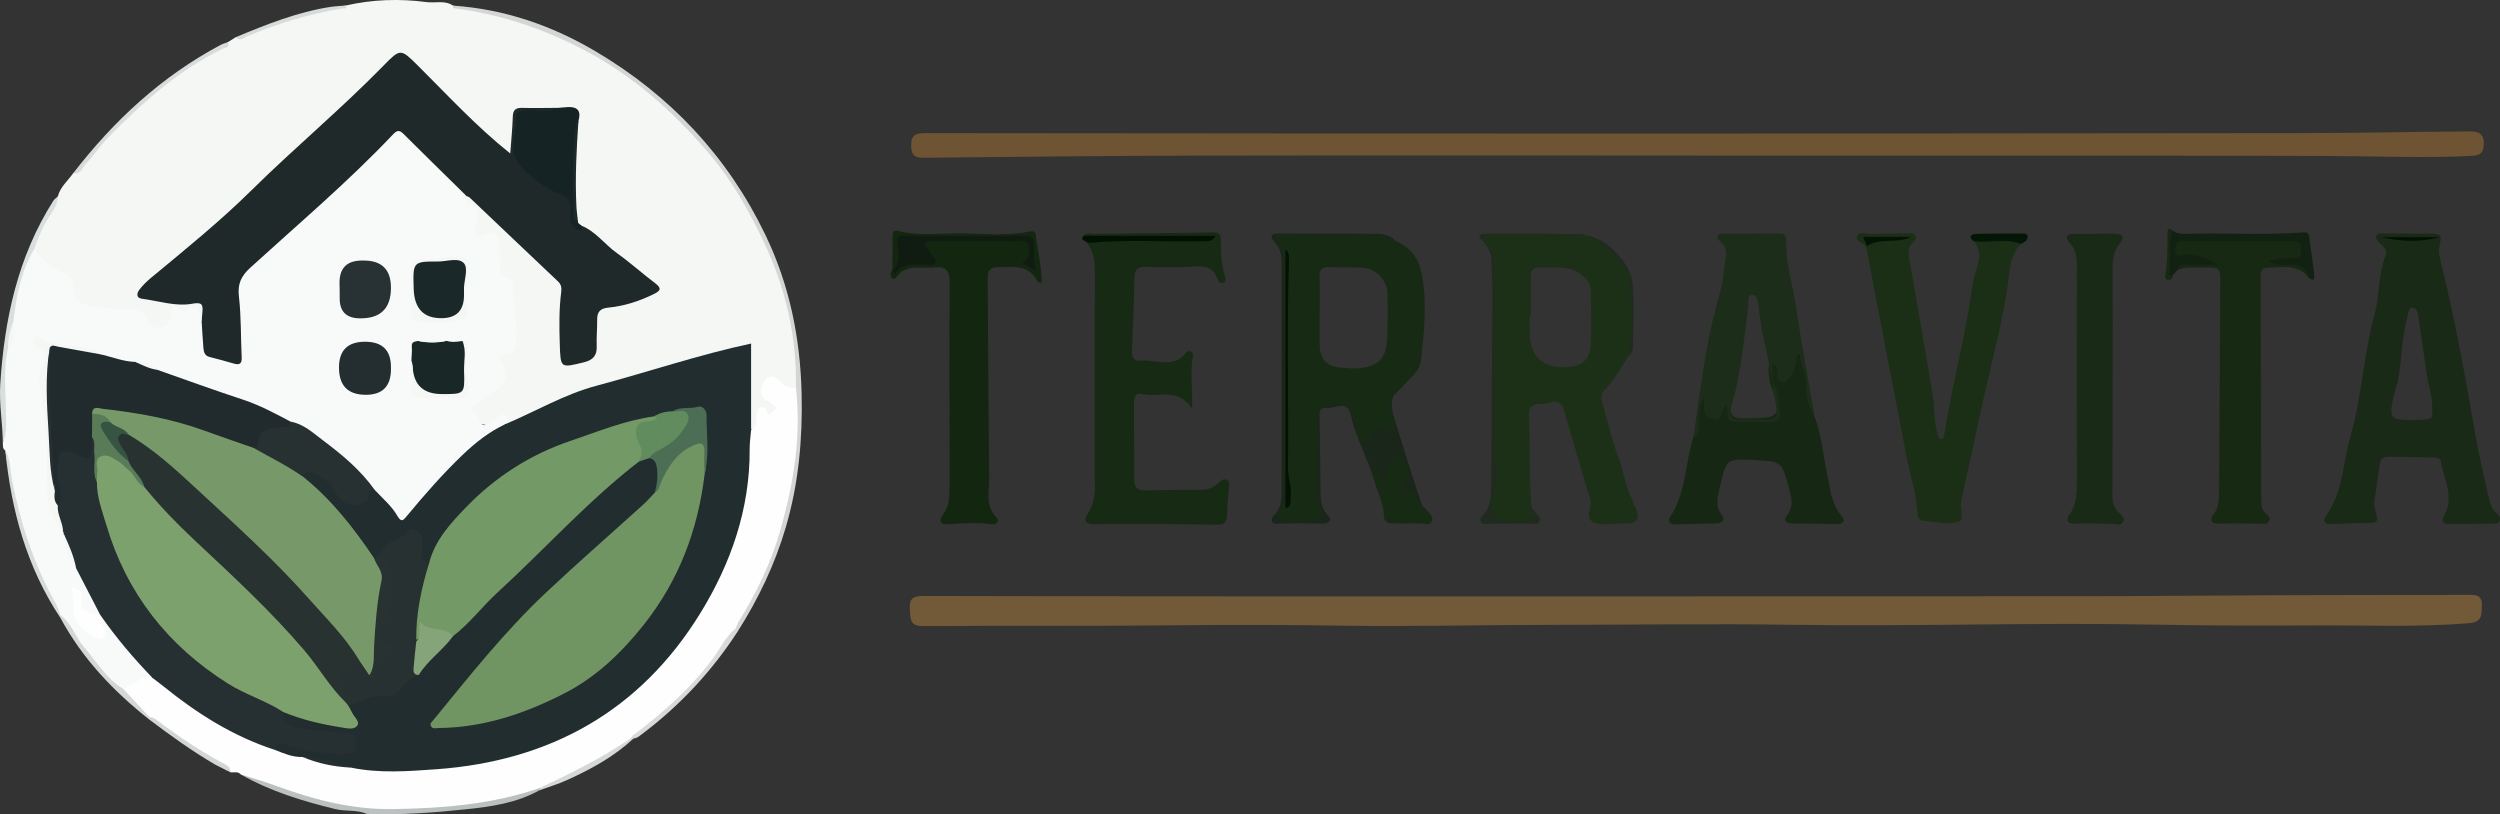 <?xml version="1.0" encoding="UTF-8"?>
<svg id="_圖層_1" data-name="圖層 1" xmlns="http://www.w3.org/2000/svg" version="1.1" viewBox="0 0 954.96 311.04">
  <rect x="0" y="0" width="954.96" height="311.04" fill="#333333" stroke="none"/>
  <defs>
    <style>
      .cls-1 {
        fill: #242d30;
      }

      .cls-1, .cls-2, .cls-3, .cls-4, .cls-5, .cls-6, .cls-7, .cls-8, .cls-9, .cls-10, .cls-11, .cls-12, .cls-13, .cls-14, .cls-15, .cls-16, .cls-17, .cls-18, .cls-19, .cls-20, .cls-21, .cls-22, .cls-23, .cls-24, .cls-25, .cls-26, .cls-27, .cls-28, .cls-29, .cls-30, .cls-31, .cls-32, .cls-33, .cls-34, .cls-35, .cls-36, .cls-37, .cls-38, .cls-39, .cls-40, .cls-41, .cls-42, .cls-43, .cls-44, .cls-45, .cls-46, .cls-47, .cls-48, .cls-49, .cls-50, .cls-51, .cls-52, .cls-53, .cls-54 {
        stroke-width: 0px;
      }

      .cls-2 {
        fill: #85a479;
      }

      .cls-3 {
        fill: #202929;
      }

      .cls-4 {
        fill: #162813;
      }

      .cls-5 {
        fill: #365442;
      }

      .cls-6 {
        fill: #d8dbdb;
      }

      .cls-7 {
        fill: #1c3018;
      }

      .cls-8 {
        fill: #f8fafa;
      }

      .cls-9 {
        fill: #132610;
      }

      .cls-10 {
        fill: #172b14;
      }

      .cls-11 {
        fill: #041707;
      }

      .cls-12 {
        fill: #4c6e55;
      }

      .cls-13 {
        fill: #d3d6d5;
      }

      .cls-14 {
        fill: #263032;
      }

      .cls-15 {
        fill: #192727;
      }

      .cls-16 {
        fill: #7da16d;
      }

      .cls-17 {
        fill: #725a38;
      }

      .cls-18 {
        fill: #051305;
      }

      .cls-19 {
        fill: #172913;
      }

      .cls-20 {
        fill: #273132;
      }

      .cls-21 {
        fill: #031202;
      }

      .cls-22 {
        fill: #608c5e;
      }

      .cls-23 {
        fill: #779969;
      }

      .cls-24 {
        fill: #1c2e19;
      }

      .cls-25 {
        fill: #d7dbdc;
      }

      .cls-26 {
        fill: #1b2f17;
      }

      .cls-27 {
        fill: #d5d8d8;
      }

      .cls-28 {
        fill: #d2d7d6;
      }

      .cls-29 {
        fill: #6e5433;
      }

      .cls-30 {
        fill: #d9dfdf;
      }

      .cls-31 {
        fill: #1a261a;
      }

      .cls-32 {
        fill: #1a2829;
      }

      .cls-33 {
        fill: #192b17;
      }

      .cls-34 {
        fill: #222d2f;
      }

      .cls-35 {
        fill: #021101;
      }

      .cls-36 {
        fill: #bbc0c0;
      }

      .cls-37 {
        fill: #d8d9d9;
      }

      .cls-38 {
        fill: #283231;
      }

      .cls-39 {
        fill: #1f2b1e;
      }

      .cls-40 {
        fill: #d7dbda;
      }

      .cls-41 {
        fill: #283134;
      }

      .cls-42 {
        fill: #d3d7d7;
      }

      .cls-43 {
        fill: #212a2c;
      }

      .cls-44 {
        fill: #122111;
      }

      .cls-45 {
        fill: #f5f7f4;
      }

      .cls-46 {
        fill: #729966;
      }

      .cls-47 {
        fill: #5a7b57;
      }

      .cls-48 {
        fill: #192a16;
      }

      .cls-49 {
        fill: #031102;
      }

      .cls-50 {
        fill: #709563;
      }

      .cls-51 {
        fill: #101c11;
      }

      .cls-52 {
        fill: #fefefe;
      }

      .cls-53 {
        fill: #172a14;
      }

      .cls-54 {
        fill: #152325;
      }
    </style>
  </defs>
  <path class="cls-45" d="M22.09,75c.95-3.64,3.85-5.97,5.9-8.87,3.42-1.74,5.06-5.21,7.39-7.92,14.32-16.62,30.66-30.68,50.22-40.81.6-.31,1.12-.7,1.45-1.31l3.04-1.9c3.95,0,7.17-2.22,10.64-3.58,10.14-3.98,20.68-6.39,31.32-8.5,10.22-2.34,20.58-2.67,30.89-1.31,3.36.44,7-.79,10.12,1.34,8.33,2.03,16.91,2.85,25.13,5.54,19.03,6.22,36.18,15.62,51.52,28.57,15.68,13.24,28.59,28.67,38.36,46.67,10.2,18.8,16.19,38.85,16.94,60.33.06,1.63.34,3.34-.57,4.88-2.34,1.81-4.32.6-6.33-.73-1.62-1.07-3.48-2.82-5.08-.31-1.23,1.94-.48,3.9,1.51,5.12,1.9,1.16,3.94,2.1,2.42,4.96-1.57,2.97-3.7,2.57-5.76.92-1.95,1.92.3,6.68-4.65,5.7-1.87-7.04-.64-14.22-.81-21.32-.23-9.36-.19-9.85-9.02-7.28-21.39,6.21-43.3,10.69-63.96,19.31-4.61,1.93-8.97,4.38-13.49,6.49-1.79.83-3.48,2.04-5.63,1.62-1.27-2.18-2.73-1.93-4.78-.82-3.73,2.02-9.81-1.45-10.11-5.53-.1-1.39.92-2.08,1.86-2.74,2.45-1.72,4.72-3.66,7.32-5.19,3.28-1.92,4.77-4.83,2.96-8.43-1.63-3.23-.68-4.94,2.48-6.04,1.59-.55,2.22-1.87,2.36-3.5.6-7.01-.58-13.9-1.25-20.83-.05-.49-.22-1.1-.6-1.34-4.95-3.14-4.05-8.35-4.52-12.99-.31-3.05-.58-5.15-4.72-4.13-3.34.82-5.52-2.38-4.18-6.29.86-2.5.83-3.82-1.71-5.07-1.94-.96-2.02-2.87-.86-4.72,2.37-1.15,3.85.51,5.16,1.9,9.27,9.78,19.6,18.45,29.12,27.97,2.4,2.4,3.52,4.9,3.31,8.4-.38,6.3-.22,12.63-.06,18.94.05,2.18-1.26,5.42,2.66,5.85,4.05.44,8.25-2.43,8.6-5.81.29-2.81.2-5.65.08-8.47-.19-4.45,1.95-6.76,6.17-7.63,4.55-.94,9.15-1.76,13.46-3.63,2.76-1.2,3.91-2.73.88-4.9-9.06-6.49-16.67-14.77-26.03-20.89-.67-.55-1.14-1.24-1.47-2.04-1.15-2.33-1.09-4.84-1.09-7.33.02-9.96-.33-19.93,1.03-29.83q.64-5.18-6.52-5.05c-3.66-.07-7.34.19-10.98-.11-3.67-.3-5.04,1.11-5.23,4.7-.12,2.29-.64,4.59-.69,6.92-.03,1.79.43,4.11-1.41,4.99-1.96.94-3.22-1.15-4.55-2.31-10.65-9.31-20.48-19.47-30.49-29.44-1.18-1.17-2.4-2.31-3.53-3.52-2.24-2.41-4.13-2.59-6.61.01-19.26,20.22-40.94,37.9-60.69,57.63-8.93,8.93-19.28,16.31-28.85,24.55-.63.54-1.37.96-1.94,1.57-1.32,1.41-3.97,2.53-3.26,4.56.67,1.92,3.44,1.56,5.37,1.8,3.95.49,7.86,1.36,11.9,1.02,1.86-.15,4.31-1.31,5.37,1.11,1.06,2.42,1.44,5.14-.77,7.39-2.12-1.23-2.51-4.77-6.51-3.72-2.26.59-3.59.77-4.68,3.11-2.01,4.32-6.76,4.9-9.62,1-2.66-3.62-5.95-4.37-9.96-4.3-3.15.06-6.28.04-9.42-.66-5.47-1.21-10.25-2.67-10.39-9.73-.05-2.42-2.47-3.91-4.7-4.76-4.33-1.65-7.17-4.68-8.96-8.84.27-5.36,3.66-9.41,5.94-13.92,1.11-2.2,2.46-4.3,3.55-6.52Z"/>
  <path class="cls-8" d="M13.07,95.13c2.95,3.96,6.22,7.28,11.19,9,2.49.87,4.2,3.53,3.89,6.87-.3,3.28,1.35,4.38,4.76,5.41,5.57,1.68,11.05,1.44,16.62,1.79,2.88.18,5.91.52,6.95,4.32.58,2.11,2.64,2.9,4.85,2.54,2.48-.41,3.72-2,3.73-4.49.01-2.76.6-4.47,3.7-2.33.52.36,1.49.88,1.76.68,6.2-4.77,5,1.85,6.54,4.21,1.67,1.59,1.14,3.71,1.33,5.64.53,5.39,4.98,9.05,10.18,8.46,2.15-.24,2.22-1.75,2.19-3.24-.14-6.3.73-12.66-.56-18.9-1.29-6.23.72-10.63,5.61-14.77,9.63-8.14,18.74-16.9,28.09-25.37,8.12-7.36,16.16-14.81,23.83-22.66,3.85-3.94,5.33-3.85,8.95.18,5.57,6.2,12.43,11.03,18.08,17.13,1.43,1.54,3.44,2.75,3.4,5.26.09,1.14-.04,3.21.3,3.29,5.8,1.32,4.25,4.43,2.81,8.39-.75,2.06.23,5.34,4.14,2.84,2.15-1.37,5.81.67,5.35,3.26-.49,2.75.65,5.22.31,7.84-.32,2.46,0,4.65,2.82,5.63,1.37.48,2.13,1.56,2.13,3.07,0,7.24,1.65,14.39,1.09,21.68-.19,2.49-.71,4.11-3.57,4.36-2.71.24-3.05,1.33-1.62,3.9,2.45,4.4,1.21,8.12-3.21,10.48-1.77.94-3.45,1.82-4.94,3.2-1.29,1.2-2.9,2.04-4.62,3.22,1.31.89,3.07,1.44,3.26,2.33,1.66,7.68,5.06,2.31,7.77,1.07,1.02-.47,1.89-1.74,3.06-.91,1.57,1.11.22,2.36-.19,3.53-4.9,4.66-10.88,7.97-15.65,12.84-6.95,7.1-13.69,14.37-19.99,22.05-3.23,3.94-4.72,4.01-7.57-.1-2.28-3.3-5.57-5.68-7.71-9.06-4.61-6.75-11.08-11.65-17.21-16.79-4.36-3.65-8.9-7.41-14.65-9-14.38-7.65-30.11-11.78-45.28-17.35-1.86-.68-3.8-1.17-5.42-2.38-2.32-1.98-4.96-3.07-8.07-2.83-4.44-.59-8.83-1.42-13.02-3.08-7.06-3.21-14.8-3.15-22.55-4.75,2.06,3.23,2.67,6.17,1.15,9.79-1.88,4.46.3,9.13.57,13.71.62,10.55,2.45,21.05,1.42,31.68-.58,5.99,2.69,10.72,5.52,15.55.23.45.39.93.53,1.42.91,4.6,2.52,8.95,4.76,13.08,1.45,3.95,4.38,7.06,6.23,10.77,1.14,2.28,3.28,4.35,2.2,7.33-6.45,1-7.32.28-8.96-7.51-.6,5.42.02,10.26,5.02,13.48.97.62,1.97,1.7,3.11,1.16,1.73-.82.51-2.3.32-3.48-.19-1.14-.65-2.25.04-3.36,1.67-.94,2.52.36,3.24,1.37,4.92,6.94,10.32,13.46,16.17,19.62.78.83,1.51,1.84.81,3.13-3.79,1.02-6.83,3.81-10.74,4.57-6.58-2.35-9.31-8.69-13.61-13.36-4.37-4.74-7.12-10.74-11.09-15.83-11.53-19.33-17.28-40.56-20.59-62.59-1.11-.74-.91-1.9-.94-2.98,1.1-3.92.2-7.83.08-11.76-.25-8.09-.2-16.2.76-24.26,2.61-2.92,1.6-6.64,2.17-10.01,1.04-8.93,3.43-17.52,6.72-25.87.4-1.01.61-2.36,2.25-2.09Z"/>
  <path class="cls-17" d="M647.59,227.78c48.65,0,97.3.04,145.95-.02,24.81-.03,49.62-.29,74.43-.38,24.81-.09,49.61-.09,74.42-.15,2.94,0,5.83-.28,5.64,4.16-.14,3.48.18,6.25-4.93,6.66-19.64,1.61-39.29.74-58.93.85-20.15.12-40.3.1-60.45-.29-46.31-.91-92.6.74-138.92.05-30.79-.46-61.62,0-92.44.02-26.64.03-53.29.7-79.92.31-19.66-.29-39.29-.39-58.95-.17-33.63.38-67.26.1-100.89.33-5.25.04-4.76-2.93-5.05-6.42-.34-4.14,1.35-5.09,5.15-5.08,41.65.13,83.31.14,124.96.16,56.64.02,113.27,0,169.91,0v-.04Z"/>
  <path class="cls-29" d="M648.31,59.41c-64.31,0-128.63-.09-192.94.04-33.82.06-67.63.48-101.45.8-3.28.03-5.76.17-5.87-4.44-.12-4.74,2.24-4.96,5.86-4.96,89.15.1,178.29.17,267.44.16,86.48,0,172.96-.05,259.44-.17,20.45-.03,40.91-.49,61.36-.64,3.28-.02,6.88-.23,6.61,5.07-.19,3.73-2.01,4.17-5.12,4.31-17.99.84-35.97.07-53.95,0-52.64-.18-105.28-.1-157.91-.11-27.82,0-55.64,0-83.46,0,0-.02,0-.04,0-.07Z"/>
  <path class="cls-53" d="M413.95,90.1c1.15-1.5,2.77-.76,4.16-.78,15.14-.21,30.29-.27,45.43-.55,2.09-.04,2.77.74,2.78,2.47.03,4.83.08,9.64,1.57,14.32.26.82.62,2.14-.75,2.48-1.19.3-1.86-.76-2.16-1.65-1.49-4.33-4.62-4.84-8.72-4.58-6.14.4-12.32.32-18.47.14-3.23-.09-4.43.98-4.48,4.25-.15,9.31-.51,18.62-.94,27.93-.12,2.7,1.17,3.84,3.5,3.63,5.79-.52,12.32,3.26,17.22-3.04.95-1.22,2.91-.45,2.58,1.35-1.13,6.19-.04,12.42-.33,20-5.42-8.18-12.95-4.14-19.24-5.59-2.08-.48-2.94.96-2.93,2.99.04,9.98.05,19.96.06,29.94,0,3,1.55,3.99,4.45,3.91,6.99-.2,13.98-.24,20.98-.22,2.85,0,5.17-.93,7.15-2.94.69-.7,1.63-1.37,2.67-.91,1.34.6,1.06,1.87.96,3.04-.3,3.48-.76,6.96-.77,10.44,0,3.16-1.27,3.75-4.27,3.7-15.47-.24-30.95-.34-46.43-.18-3.63.04-4.03-1.78-2.61-3.8,3.61-5.13,2.8-10.79,2.8-16.38.04-25.3-.07-50.6.08-75.9.03-4.47-.42-8.52-3.52-11.94,2.47-1.24,5.14-1.09,7.78-1.1,11.48-.01,22.96,0,31.34,0-9.84.09-22.78-.17-35.72.12-1.55.03-2.98-.05-4.18-1.16Z"/>
  <path class="cls-26" d="M772.01,93.17c-4.5,4.52-4.36,10.66-5.14,16.25-1.12,7.92-2.81,15.64-4.69,23.41-4.59,19.03-8.54,38.21-12.75,57.33-.04.16-.03.34-.09.49-1.18,2.92,1.55,7.82-1.32,8.7-4.01,1.22-8.8-.02-13.24-.39-2.15-.18-2.3-1.92-2.42-3.71-.52-7.48-2.94-14.6-4.32-21.92-2.25-11.9-4.6-23.78-6.89-35.68-2.79-14.47-5.55-28.94-8.33-43.41,3.23-5.11,8.39-2.26,11.91-3.1-2.2-.02-5.17.24-8.08-.07-2.69-.29-3.43,1.11-3.81,3.23-1.04-1.55-4.29-2.08-3.38-4.2.85-2,3.61-.67,5.51-.75,4.49-.19,8.98-.16,13.47-.22,1.13-.01,2.43-.38,3.17.83.84,1.38-.34,2.17-1.15,2.9-2.13,1.92-1.42,4.24-1.03,6.51,2.95,17.14,6.01,34.27,8.83,51.44.93,5.64.21,11.55,2.62,16.82,1.17.38,1.57-.33,1.65-.88,2.92-19.16,8.27-37.87,10.78-57.11.36-2.77,1.23-5.5,2.05-8.19,1.03-3.37,1.09-6.51-1.44-9.28,6.15-1.72,12.29-3.21,18.11,1.02Z"/>
  <path class="cls-9" d="M340.89,103.04c.02-4.15.04-8.3.08-12.45.02-1.36.01-2.91,2.1-2.37,7.87,2.02,15.88.84,23.81.91,8.94.08,17.94,1.14,26.82-.78.99-.21,1.77.21,1.87,1.11.74,6.12,2.29,12.16,2.33,18.48-.91-.11-1.43-.05-1.51-.2-3.3-6.98-9.55-5.75-15.45-5.66-2.85.04-3.69,1.44-3.67,4.08.22,25.45.29,50.9.6,76.35.06,5.12-1.67,10.62,2.78,15.17,1.32,1.36-.03,2.83-2.04,2.55-5.48-.78-10.96-.31-16.43,0-3.45.19-3.44-1.7-1.99-3.62,2.42-3.19,2.53-6.76,2.53-10.42,0-26.12-.11-52.24,0-78.35.02-4.27-1.25-6.24-5.73-5.7-5.07.61-10.84-1.64-14.64,3.85-.41.6-1.16.82-1.68.14-.83-1.08-.46-2.17.22-3.2,3.75-2.23,7.69-3.5,12.17-3.48,2.27.01.97-1.83.55-2.98-1.68-4.6-1.3-5.27,3.51-5.31,9.66-.08,19.32-.03,28.97-.02,8.25,0,8.73.57,7.4,8.8.76-1.08.36-2.28.51-3.39.54-3.93-.72-5.66-5.11-5.51-13.14.46-26.29-.22-39.44.41-3.77.18-5.48,1.01-5.19,5.11.18,2.54.52,5.79-3.4,6.47Z"/>
  <path class="cls-19" d="M881.91,106.13c-4.31-5.66-10.46-3.87-16.09-3.84-2.17.01-2.3,2.02-2.3,3.76.08,28.28.15,56.55.23,84.83,0,2.01.14,4.01,1.96,5.4,1.01.77,1.63,1.76.86,3-.76,1.24-2,.78-3.14.76-5.15-.06-10.31-.2-15.46-.01-3.36.12-4.17-1.27-2.33-3.72,1.76-2.35,1.97-4.8,1.99-7.5.14-26.76.32-53.52.49-80.27.04-6.39.04-6.43-6.34-6.33-3.3.05-6.65-.4-9.86.76-.8-2.93,1.57-2.86,3.18-3.08,3.13-.41,6.3-.44,8.66.26-2.92-.6-6.54-1.47-10.32-1.3-2.22.1-3.44-1.03-3.6-3.22-.17-2.22.56-3.92,2.93-4.55,1.14-.3,2.3-.37,3.46-.38,12.47-.03,24.93-.04,37.4,0,3.35.01,6.53.39,6.52,4.9-.01,5.31-3.85,4.33-7.2,4.15,7.08.22,8.92,1.51,8.96,6.37Z"/>
  <path class="cls-4" d="M693.13,159.04c2.57,6.84,3.2,14.13,4.66,21.2,1.21,5.86,1.57,11.78,5.57,16.71,1.64,2.02.89,3.28-1.88,3.22-5.48-.13-10.96-.15-16.44-.17-2.23,0-4.22-.88-2.49-3.1,2.87-3.67,1.74-7.07.69-10.81-2.74-9.79-2.68-9.81-12.89-10.34-10.98-.57-10.87-.54-13.34,10.1-.88,3.8-1.94,7.31.68,10.92,1.39,1.91.2,3.12-1.98,3.18-5.31.15-10.63.25-15.94.34-2.26.04-2.73-1.49-1.76-2.93,6.17-9.19,5.56-20.3,8.83-30.29,1.94-2.21,1.63-4.91,1.63-7.53,0-2.91-.07-5.84,1.52-8.34,1.4.12,1.61.97,1.91,1.71.65,1.63.06,3.98,2.06,4.79,2.53,1.03,2.62-1.88,3.9-2.9,1.84-1.47,2.97-.46,3.09,1.25.27,3.91,2.83,3.86,5.61,3.73.33-.02.66,0,.99,0,12.44.05,13.14-.96,8.83-12.82-.21-.48-.36-.97-.47-1.48-.1-2.55-1.43-6.16,1.54-7.05,2.84-.85,2.01,3.58,3.99,5.12,2.5-1.34,2.65-3.94,3.36-6.23.34-1.1.64-2.42,2.11-2.42,1.75,0,1.2,1.56,1.57,2.57,2.57,6.98,1.78,14.68,4.65,21.58Z"/>
  <path class="cls-33" d="M806.97,144.65c0,14.98.04,29.96-.04,44.94-.01,2.52.83,4.52,2.5,6.28.9.94,2.3,1.78,1.61,3.31-.83,1.86-2.54.96-3.96.94-4.66-.06-9.33-.28-13.98-.06-3.31.16-4.27-1.15-2.52-3.67,2.8-4.01,2.77-8.37,2.76-12.9-.06-27.14-.07-54.28-.01-81.43,0-3.42-.28-6.56-2.72-9.28-2.2-2.44-1-3.46,1.85-3.46,5.16,0,10.33-.02,15.49-.04,2.97,0,3.75,1.18,1.81,3.57-2.49,3.06-2.79,6.59-2.77,10.34.08,13.81.03,27.63.03,41.45-.02,0-.03,0-.05,0Z"/>
  <path class="cls-31" d="M533.15,92.08c-14.94-3.81-30.12-1.02-45.33-2.09.14,2.71,2.68,3.32,3.2,5.22,1.01,2.24.44,4.59.44,6.88.03,25.76.05,51.52,0,77.28-.01,4.9,1.82,9.87-.45,14.7-1.08.57-2.05,1.29-1.77,2.67.32,1.59,1.72,1.29,2.83,1.31,1.99.05,3.99.14,5.97-.02,4.56-.36,6.08-2.63,5.11-7.07-2.36-10.83-.65-21.81-1.11-32.71-.03-.63.16-1.36.49-1.89,2.42-3.84,6.7-1.96,10.04-2.92,2.1-.6,3.47,1.71,4.71,4.04,1.86,3.48.53,8.11,4.26,10.79.84-3.87,3.23-6.62,6.88-7.66,2.61-.74.57,3.43,3.09,3.61,1.14-2.44.11-4.6-.82-6.87-.96-2.35-1.76-4.88,1.63-6.17-1.7,4.51.39,8.64,1.58,12.71,2.87,9.77,6.16,19.42,9.27,29.12-1.53.67-2.03-.6-2.67-1.48-1.06-1.44-.74-4.35-4.15-3.15-1.02.36-2.03-1.44-1.78-2.97.16-1,.8-1.8,1.18-2.71.85-2.07.57-4.59-1.24-5.24-2.34-.85-3.21,1.63-3.53,3.59-.63,3.82-1.81,5.07-4.78,1.5-.98-1.18-.57,1.03-1.33.78-2.51-8.39-7-16.05-8.86-24.68-1.36-6.32-6.3-2.27-9.52-2.77-2.93-.46-2.45,2.32-2.42,4.31.13,8.32.19,16.64.34,24.96.07,4.1-.46,8.25,2.86,11.74,1.76,1.85.03,3.16-1.91,3.12-5.82-.13-11.63-.19-17.46.07-2.72.12-2.44-2.04-1.15-3.37,3.04-3.13,2.78-6.91,2.78-10.75-.01-27.96-.02-55.93.05-83.89,0-3.57-.07-6.91-2.79-9.73-2.04-2.12-1.06-3.17,1.63-3.16,12.49.04,24.98.03,37.46.13,2.69.02,5.32.57,7.25,2.76Z"/>
  <path class="cls-13" d="M304.03,148.11c.37-19.76-4-38.4-12.53-56.24-5.6-11.71-11.92-22.94-20.3-32.82-13.81-16.29-29.49-30.33-48.72-40.28-15.51-8.03-31.69-13.4-48.96-15.61-.15-.02-.4-.08-.42-.16-.06-.27-.03-.56-.04-.85,19.58,1.32,37.72,7.57,54.43,17.45,28.54,16.87,50.43,40.09,64.9,70.16,9.23,19.18,13.3,39.36,13.81,60.51.42,17.36-1.12,34.39-6.03,51.11-4.14,14.13-10.4,27.23-18.25,39.62-1.07.07-1.39-.64-1.59-1.5-.06-2.14,1.21-3.76,2.22-5.44,12.29-20.25,18.93-42.19,20.25-65.85.32-5.79,1.23-11.53.4-17.34-.15-1.02.12-1.97.82-2.77Z"/>
  <path class="cls-44" d="M881.91,106.13c-.84-3.65-3.2-5.08-6.85-5.06-2.83,0-5.77.53-8.54-1.49,2.96-.38,5.96-1.23,8.87-.98,2.25.19,3.52.47,3.55-2.28.02-2.34,0-4.31-3.27-4.21-4.82.16-9.64.03-14.46.03-8.65,0-17.29,0-25.94,0-2.2,0-4.39-.3-4.36,3.11.03,3.89,2.46,1.85,4.1,1.92,4.25.16,8.22,1.39,12.04,3.94-3.71,0-7.41-.05-11.12.02-1.54.03-3.51-.62-3.99,1.82-.66.73-1.32,1.45-1.97,2.18-.79.89-2.6,1.75-2.2.07,1.34-5.53.03-11.1.96-16.57.11-.65.74-.46,1.2-.49,1.42.95,2.97,1.23,4.69,1.18,15.04-.43,30.11.58,45.14-.54,1.51-.11,2.13.22,2.32,1.67.62,4.75,1.35,9.48,1.9,14.23.16,1.33.19,3.19-2.05,1.43Z"/>
  <path class="cls-10" d="M524.88,183.34c.09-1.14.19-2.29.28-3.41,1.62-.04,1.62,1.11,1.93,2.01.34.99.88,2.01,2.07,1.63.94-.3.71-1.29.49-2.13-.97-3.7,2.63-4.51,4.25-6.56.6-.76,1.77-.57,1.88.46.35,3.09,4.44,6.11.2,9.36-1.14.87-.64,3,.24,2.74,5.25-1.51,4.16,4.4,6.96,5.58.7.69,1.52,1.3,2.06,2.1.8,1.18,2.41,2.26,1.73,3.86-.87,2.05-2.87.93-4.39.97-3.46.08-6.93-.02-10.39.01-2.09.02-3.57-.57-3.58-3-.04-4.87-2.57-9.06-3.73-13.63Z"/>
  <path class="cls-39" d="M567.44,93.3c4.73,2.04,4.43,6.49,4.46,10.35.16,22.32.03,44.64.13,66.96.02,3.55-1.65,7.85,3.3,9.93.81.34.71,2.06.19,2.14-5.77.92-2.03,6.83-5.14,9.57-2.12,1.86,2.24,2.9,3.27,4.64,1.64,2.76,5.76,1.06,8.8,1.03,2.44-.03,2.51-2.23,2.62-4.1.58.8,1.11,1.64,1.75,2.38.75.87,1.87,1.59,1.23,2.96-.66,1.4-1.96.86-3.08.86-5.49,0-10.99.03-16.48.05-.95,0-2.09.54-2.72-.54-.57-.98-.08-1.98.64-2.72,3.09-3.17,3.17-7.16,3.2-11.19.16-24.64.35-49.28.47-73.91.02-4.16-.33-8.31-.36-12.47-.01-2.33-1.1-4.13-2.29-5.95Z"/>
  <path class="cls-36" d="M140.18,310.91c-3.85-1.72-8.09-.87-12.09-1.85-12.54-3.07-24.82-6.78-36.11-13.24,2.13-1.46,4.2-.4,6.2.26,6.63,2.18,13.27,4.39,19.84,6.73,15.31,5.44,30.99,4.98,46.83,4.35,12.91-.51,25.4-2.9,37.71-6.56.96-.29,1.96-.37,2.95-.05.65.29.8.74.47,1.36-8.74,4.88-18.31,6.21-28.11,7.24-12.55,1.32-25.07,2.23-37.68,1.76Z"/>
  <path class="cls-30" d="M13.07,95.13c-5.1,8.63-6.87,18.21-7.99,27.97-1.17,3.23-.05,6.93-2.02,10-1.99,8.3-.77,16.71-.78,25.07,0,3.71.47,7.43-1.19,10.94-.08-7.43-1.46-14.8-.99-22.27,1.57-24.87,6.67-48.72,20.25-70.11.43-.67,1.15-1.15,1.74-1.72.01,3.93-2.79,6.64-4.51,9.73-1.86,3.35-3.28,6.81-4.51,10.39Z"/>
  <path class="cls-6" d="M87.05,16.09c1.01,2.08-1.03,2.06-1.93,2.5-16.97,8.28-30.76,20.64-43.8,33.95-3.12,3.18-5.64,6.93-8.66,10.22-1.27,1.38-1.84,4.05-4.67,3.38,15.5-20.07,33.75-37,56.3-48.99.86-.46,1.84-.7,2.77-1.05Z"/>
  <path class="cls-35" d="M413.95,90.1h50.35c-1.4,2.51-3.24,1.98-4.91,2.02-14.25.39-28.52-.74-42.75.62-.62.06-1.27-.32-1.91-.5-.86-.49-2.13-.84-.79-2.14Z"/>
  <path class="cls-39" d="M621.97,136.12c0-8.43.06-16.85-.03-25.28-.05-4.76-.52-9.39-6.31-10.93-.58-.16-1.46-.76-1.48-1.21-.31-5.18-5.43-5.82-8.11-8.74,7.76,1.01,17.08,10.77,17.62,18.54.55,7.88.19,15.83.1,23.75-.01,1.42-.3,2.99-1.78,3.86Z"/>
  <path class="cls-25" d="M2.03,172.1c2.08,3.29,1.76,7.15,2.46,10.75,3.21,16.71,8.42,32.69,16.76,47.59.8,1.42,1.25,3.04,1.86,4.57.29.24.39.47.29.7-.1.23-.2.34-.3.34-12.9-19.38-18.8-41.07-21.06-63.95Z"/>
  <path class="cls-37" d="M281.03,240.05c.3.32.6.64.9.96-9.96,15.34-22.2,28.53-36.84,39.51-.93.7-1.75,1.51-3.01,1.52-.4.4-.79.4-1.2,0-.22-2.29,1.69-3.09,3.07-4.15,12.89-9.85,24.1-21.28,33.05-34.87.92-1.4,1.6-3.47,4.03-2.99Z"/>
  <path class="cls-42" d="M23.09,236.05c0-.35,0-.69.01-1.04,4.33,3.12,5.69,8.43,9.07,12.27,4.78,5.42,8.36,11.95,14.83,15.79,4.41,2.65,8.1,6.02,10.6,10.59,0,.49-.17.91-.51,1.25-13.75-10.84-25.61-23.33-34-38.85Z"/>
  <path class="cls-27" d="M241.01,282.02c.35,0,.71.01,1.06.02-7.45,6.94-16.25,11.75-25.43,15.92-3.44,1.57-7.11,2.65-10.67,3.95.03-.28.05-.56.07-.85-.23-2.51,1.93-2.91,3.45-3.48,9.46-3.59,18.33-8.23,26.51-14.21,1.42-1.04,3.02-2.12,5.02-1.35Z"/>
  <path class="cls-11" d="M772.01,93.17c-5.93-2.19-12.09-.29-18.11-1.02-1.93-1.46-1.38-2.69.68-2.77,6.06-.23,12.14-.15,18.21-.18.88,0,1.78.29,1.73,1.28-.07,1.49-1.32,2.12-2.52,2.69Z"/>
  <path class="cls-40" d="M132.05,2.11c.53,1.57-.8,1.03-1.38,1.13-12.46,2.08-24.46,5.66-36.11,10.57-1.24.52-2.85,2.19-4.47.38,11.7-4.87,23.45-9.58,36.07-11.54,1.94-.3,3.92-.36,5.88-.54Z"/>
  <path class="cls-28" d="M57.08,274.91c0-.33.01-.65.03-.98,2.27-1.24,3.81.48,5.31,1.55,7.39,5.28,14.93,10.31,22.84,14.79,1.69.96,4.22,1.79,2.76,4.75-1.98-1-3.96-2.01-5.93-3.01-8.73-5.12-16.94-11.02-25-17.11Z"/>
  <path class="cls-39" d="M606.13,90.02c-11.57.04-23.14.07-34.71.14-1.88.01-4.19-.61-4.58,2.37-1.58-1.36-3.13-3.19.48-3.23,12.49-.17,24.98.02,37.47.11.45,0,.89.4,1.34.61Z"/>
  <path class="cls-19" d="M829.9,88.15c-2.12,5.61-.17,11.54-1.37,17.21.47-.07.94-.15,1.41-.22.13,1.34-.72,1.8-1.8,1.76-.72-.02-1.19-.71-1.07-1.42.95-5.6.85-11.24.87-16.88,0-.97.94-1.83,1.96-.45Z"/>
  <path class="cls-34" d="M143.08,187.08c3,3.25,6.48,6.11,8.71,9.98,1.54,2.67,2.26,1.69,3.74-.09,6.74-8.12,13.68-16.05,21.32-23.35,4.85-4.63,10.08-8.73,16.19-11.6,11.6-4.88,22.52-11.4,34.76-14.66,19.83-5.29,39.3-11.91,59.11-16.13v32.87c.84.7,1.08,1.63,1.07,2.67-.19,33.93-11.57,63.99-34.51,88.55-21.02,22.5-47.62,35.83-78.76,39.25-12.14,1.34-24.27.44-36.4.76-1.68.04-3.32-.24-4.84-1.03-5.71-2.07-11.64-3.18-17.65-3.9-4-.78-8.44-.34-11.33-4.15.15-4.44,3.29-3.49,5.74-2.86,4.99,1.28,9.98,2.47,15.11,2.96.99.09,1.99.33,2.97.23,2.15-.21,5.35.92,5.74-2.27.42-3.38-2.99-2.89-5.06-3.33-4.87-1.03-9.91-.49-14.83-1.47-3.63-.72-5.87-2.84-7.73-5.7-.88-1.35-.33-2.15,1.1-2.52,6.6.67,12.57,3.94,19.17,4.65,1.15.12,2.26.47,3.41.59,4.33.45,4.81-.15,3.1-3.97-.47-1.06-1.04-2.07-.88-3.29,3.12-2.74,6.98-4.07,10.9-4.32,4.77-.31,8.65-1.72,11.39-5.67,1.06-1.53,2.84-1.49,4.19-2.34,4.08-5.35,9.13-9.82,13.56-14.86,6.07-4.46,10.56-10.55,15.89-15.76,12.13-11.86,24.9-23.05,36.64-35.31,5.78-6.04,12.39-11.07,19.26-15.8,1.44-.76,2.92-1.27,4.58-.98,5.66,3.55,3.53,8.61,2.61,13.43-.69,1.93-2.01,3.44-3.49,4.79-12.43,11.29-25.2,22.21-37.37,33.77-12.78,12.14-24.67,25.17-35.25,39.33-2.65,3.54-6.06,6.51-8.5,11.13,7.87.07,15.14-.62,22.08-2.74,13.71-4.19,27.15-8.98,38.49-18.35,14.24-11.77,25.44-25.69,32.37-42.94,4.17-10.4,7.28-21.06,8.57-32.21.9-6.45.32-12.93.26-19.39-.03-2.86-1.59-4.22-4.55-3.78-2.13.32-4.33,0-6.42.67-2.47.52-4.94,1.05-7.3,1.98-13.48,3.09-26.6,7.32-39.35,12.64-13.07,5.46-24.12,13.8-33.91,24-5.25,5.48-9.23,11.7-12.49,18.46-4.33,1.39-4.16-2.07-4.37-4.44-.22-2.44.14-4.92-1.6-7.37-4.29,3.02-9.61,4.57-12.9,9.15-.71.71-1.51,1.22-2.56,1.23-3.34-1.34-4.66-4.6-6.44-7.24-5.32-7.86-11.56-14.81-18.89-20.8-1.17-.95-2.22-1.99-2.4-3.61.57-3.55,2.98-3.1,5.22-2.11,3.36,1.47,6.18,3.58,8.31,6.8,4.08,6.16,6.53,6.22,11.69.85.76-.79,1.54-1.25,2.54-.4Z"/>
  <path class="cls-3" d="M178.17,74.85c-8.04-7.91-16.12-15.8-24.11-23.77-1.69-1.69-2.65-1.09-4.03.36-17.05,18.01-35.98,34.02-54.29,50.69-3.53,3.21-5.06,6.19-4.48,11.13.9,7.73.69,15.58,1.06,23.38.12,2.52-1.05,2.8-3.05,2.23-3.04-.86-6.07-1.76-9.14-2.49-2.16-.51-2.32-2.16-2.46-3.82-.26-3.14-.42-6.29-.62-9.44.08-1.32.11-2.65.26-3.97.33-3.04-.43-3.75-3.8-3.14-6.47,1.17-12.85-1.06-19.26-1.89-2.32-.3-2.01-2.11-1.08-3.36,1.27-1.71,2.85-3.25,4.5-4.62,13.05-10.83,26.25-21.46,38.36-33.42,16.45-16.24,34.26-31.06,50.43-47.61,6.49-6.64,6.57-6.61,13.24.03,11.4,11.33,22.28,23.19,35.21,33.49.36-4.95.83-9.52.97-14.1.08-2.65,1.19-3.39,3.68-3.32,4.48.13,8.98,0,13.46-.01-.85,3.37-3.7,2.15-5.69,2.2-10.33.24-8.11-.88-9.84,9.23-.89,5.17.85,9.78,5.06,12.72,4.02,2.81,7.57,6.44,12.49,7.93,3.49,1.05,4.05,3.83,3.97,7.11-.12,4.42.16,4.68,3.01,5.78,5.56,2.2,8.96,7.21,13.67,10.54,5.01,3.55,9.59,7.71,14.5,11.41,2.69,2.03,2.2,2.93-.58,4.28-5.46,2.65-11.14,4.52-17.13,5.09-3.2.3-4.41,1.61-4.37,4.67.04,3.33-.3,6.66-.17,9.98.15,3.61-1.32,5.38-4.87,6.25-8.99,2.2-8.95,2.33-9.24-6.95-.21-6.66-.3-13.32.55-19.94.2-1.6.02-2.82-1.25-4.02-11.25-10.62-22.44-21.31-33.67-31.96-.34-.32-.87-.46-1.31-.68Z"/>
  <path class="cls-52" d="M134.01,293.21c10.89,2.25,21.91,1.41,32.8.62,43.34-3.14,77.7-22.28,100.65-59.52,11.71-19.01,19.04-39.9,18.9-62.77-.02-2.48.37-4.96.56-7.44,2.17-.85,2.13-2.7,2.12-4.57-.01-1.48-.29-3.33,1.42-3.9,2.43-.81,2.15,1.91,3.18,2.95,3.6-2.99,3.63-3.04-.29-5.33-3.55-2.08-2.92-5.19-1.31-7.7,1.78-2.77,4.36-1.66,6.23.37,1.62,1.75,3.46,2.45,5.76,2.18,2.12,18.35-.83,36.13-5.76,53.76-3.55,12.69-9.15,24.38-16.07,35.5-.51.82-.79,1.78-1.18,2.67-3.79,3.08-5.79,7.57-8.61,11.37-8.56,11.56-19.15,20.87-30.52,29.43-.38.28-.59.78-.89,1.18-11.04,7.47-22.93,13.39-34.97,19.04-18.09,6.21-36.8,7.71-55.79,8.01-15.75.25-30.48-3.59-45.03-8.96-4.35-1.6-8.82-2.87-13.24-4.29-1.12-1.26-2.62-.63-3.96-.8.13-2.09-1.47-2.77-2.93-3.55-8.15-4.37-15.84-9.46-23.27-14.96-1.41-1.04-2.74-2.47-4.71-2.58-3.37-3.62-6.74-7.24-10.11-10.86,3.93-.91,6.62-5.21,11.28-4.1,2.44-.25,3.98,1.42,5.62,2.75,11.54,9.38,24.18,16.87,37.96,22.45,1.2.49,2.61.73,3.06,2.25,3.44,1.35,6.84,2.88,10.66,2.74,6.1,1.55,12.29,2.67,18.42,4.05Z"/>
  <path class="cls-54" d="M222.05,86.16c.57,1.44.38,2.52-1.4,1.66-3.07-1.5-3.12-4.5-2.78-7.29.47-3.79-.84-5.23-4.63-6.63-5.08-1.89-9.49-5.53-13.47-9.45-4.51-4.45-4.22-9.69-2.93-15.21.26-1.11.29-2.32.19-3.46-.26-2.95,1.24-3.51,3.87-3.65,4.05-.21,8.24,1.11,12.14-.92,1.31-.1,2.61-.24,3.92-.31q5.63-.27,4,5.3c-2.27,11.51-1.18,23.15-1.46,34.74-.04,1.62.69,2.87,1.35,4.2.4.34.8.69,1.19,1.03Z"/>
  <path class="cls-3" d="M220.85,85.12c-1.28-.71-1.85-1.83-1.81-3.26.3-11.49-.9-23.03,1.14-34.46.08-.44.51-.81.78-1.22-.75,10.85-1.31,21.71-.78,32.58.1,2.12.44,4.24.66,6.35Z"/>
  <path class="cls-14" d="M104.92,286.42c-15.79-5.12-29.54-13.81-42.35-24.15-1.4-1.13-2.86-2.2-4.29-3.3-7.29-7.55-14.07-15.53-20.04-24.17l.05.1c-3.07-5.94-6.14-11.89-9.21-17.83-1.92-4.38-3.6-8.84-4.86-13.46l.12-.31-.25-.22c-1.22-3.23-3.77-6.07-2.94-9.92.72-2.6.79-5.2.12-7.83-.67-2.6-.64-5.26-.44-7.9.41-5.48,3.14-7.38,8.19-5.44,3.09,1.19,4.73.8,4.96-2.76.07-.98.44-1.95,1.55-2.34,2.37,1.32,1.9,3.67,1.97,5.75.12,3.47-.33,6.96.34,10.41,3.18,22.92,12.77,42.89,28.47,59.76,9.24,9.93,20.25,17.65,32.76,23.17,3.31,1.46,7.51,1.88,9.14,6.01-.82,2.13,2.06,5.64,5.14,6.01,6.22.75,12.45,1.52,18.7,1.97,3.02.22,4.08,1.47,4.03,4.35-.05,3.26-1.97,3.73-4.62,3.73-7.21,0-14.24-.96-21.08-3.31-2.18-.75-4.6-1.95-5.47,1.69Z"/>
  <path class="cls-43" d="M35.14,166.99c-.02.66-.05,1.33-.06,1.99-.07,6.83-.67,7.19-6.93,4.14-3.55-1.73-5.82-.53-6,3.51-.13,2.94-.3,5.9.5,8.89.66,2.46,1.28,5.18-.59,7.57-2.73-1.49-2.3-4.12-2.4-6.57-.11-9.59-.96-19.14-1.65-28.7-.58-8.12-.1-16.19.15-24.28.54-1.86,2.09-2.24,3.56-1.83,5.68,1.56,11.75,1.32,17.24,3.75,4.21,1.04,8.28,2.65,12.69,2.78,3.03.33,5.71,1.66,8.38,3.01,10.87,3.81,21.7,7.77,32.64,11.36,6.49,2.13,12.42,5.32,18.39,8.48,1.2,2.54-.88,2.99-2.38,3.17-4.55.54-8.37,1.82-9.61,6.92-.14.58-1.07.71-1.72.86-6.02-.54-11.42-3.22-16.95-5.28-12.81-4.77-26.08-7.33-39.55-9.09-1.53-.2-3.42-.78-4.1,1.54-.67,2.57.45,5.51-1.62,7.78Z"/>
  <path class="cls-20" d="M96.95,171.15c.57-.28,1.64-.59,1.63-.85-.31-7.23,5.26-6.5,9.7-7.17,1.41-.21,2.64-.3,2.79-2.05,4.92.86,8.46,4.26,12.2,7.05,7.34,5.5,14.43,11.36,19.82,18.95-2.73-.03-1.68,2.8-3.02,3.97-3.86,3.34-9.25,2.29-11.97-3.28-1.9-3.88-5.38-5.23-8.5-7.23-1.58-1.01-3.27-.64-3.59,1.74-5.69-.63-9.36-5.32-14.46-7.21-1.83-.68-4.32-1.16-4.58-3.92Z"/>
  <path class="cls-41" d="M149.34,110.13q-.12,11.7-12.02,11.47-7.58-.14-7.56-7.6c0-1.83,0-3.65-.06-5.48q-.27-8.9,8.42-9c.17,0,.33,0,.5,0q10.83-.15,10.72,10.6Z"/>
  <path class="cls-1" d="M139.7,150.8q-10.13,0-10.21-10.26-.08-10,9.96-10t9.89,10c0,.17,0,.33,0,.5q-.03,9.78-9.64,9.77Z"/>
  <path class="cls-15" d="M170.6,130.2c2.01.64,4.03.37,6.05.04,1.3.69,1.04,1.85,1.03,3.02-.04,4.77-.63,9.55.68,14.3.72,2.61-.64,4.33-3.44,3.97-4.62-.59-9.25-.37-13.87-.44-2.45-.04-3.54-1-3.53-3.59.02-3.29.51-6.61-.37-9.87.06-1.75.29-3.52.15-5.26-.16-1.96,1.23-1.83,2.37-2.14,3.64.64,7.29.67,10.92-.03Z"/>
  <path class="cls-45" d="M38.97,135.45c-5.64-1.02-11.28-2.06-16.93-3.05-1.03-.18-2.23-.97-3.05.46-.94,8.88-.74,17.82-.26,26.67.51,9.31.9,18.68,2.24,27.94-.24,1.99-.45,3.97,1.1,5.61-.28,3.53,1.96,6.54,2.03,9.99-4.66-5.43-6.58-11.34-6.26-18.84.5-11.53-.33-23.15-2.34-34.62-.58-3.31-1.13-6.65.91-10.07,1.48-2.48.95-5.42-2.25-7.06-.78-.4-1.87-1.14-1.26-2.34.53-1.04,1.64-1.19,2.6-.72,5.79,2.77,12.25,2.15,18.28,3.69,1.88.48,4,.37,5.2,2.33Z"/>
  <path class="cls-45" d="M157.23,110.52c0-3.31-1.02-7.1.26-9.82,1.63-3.47,5.99-.84,9.03-1.67,1.12-.31,2.24-.79,3.37-.81,7.19-.12,10.86-1.44,8.43,8.4-.88,3.58-.82,7.63.25,11.34.75,2.58-.2,3.65-2.53,4.34-5.39,1.59-10.87.64-16.31.69-2.08.02-2.66-1.66-2.66-3.51,0-2.99,0-5.97,0-8.96.05,0,.11,0,.16,0Z"/>
  <path class="cls-52" d="M38.24,234.8c.38,1.6.69,3.22,1.17,4.79.44,1.43,1.33,2.99-.22,4.07-1.39.97-3.02.2-4.18-.7-3.78-2.94-7.82-5.69-7.01-11.59.3-2.16-.39-4.46-.65-6.84,2.47.01,4.39,1.76,4,3.12-1.99,6.84,3.27,6.18,6.94,7.24,0,0-.05-.1-.05-.1Z"/>
  <path class="cls-45" d="M157.15,137.63c.18.97.45,1.93.52,2.9q.71,9.92,10.97,9.99c8.79.05,8.9.05,8.63-8.5-.12-3.92.98-7.93-.62-11.78,1.85.38,2.18,1.35,1.86,3.23-.72,4.23-.74,8.47.34,12.73.95,3.73.35,6.45-4.72,5.99-4.26-.39-8.59-.15-12.88-.06-2.89.06-4.31-1.11-4.21-4.1.11-3.47.09-6.94.13-10.4Z"/>
  <path class="cls-45" d="M24.22,203.61c2.01,4.34,3.98,8.7,4.86,13.46-3.04-3.97-4.53-8.51-4.86-13.46Z"/>
  <path class="cls-45" d="M3.05,133.1c.03-3.46.54-6.83,2.02-10-.74,3.32,1.87,7.32-2.02,10Z"/>
  <path class="cls-45" d="M60.03,141.25c-3.02-.37-5.65-1.82-8.38-3.01,3.31-.44,6.11.55,8.38,3.01Z"/>
  <path class="cls-45" d="M170.6,130.2c-3.64.85-7.28.83-10.92.03,3.64,0,7.28-.02,10.92-.03Z"/>
  <path class="cls-7" d="M624.64,193.75c-.6-1.18-.88-2.53-1.48-3.7-2.3-4.46-2.78-9.49-4.56-14.16-2.83-7.41-4.55-15.24-6.7-22.89-.43-1.53-.14-2.86,1.07-4.09,3.7-3.75,6.19-8.38,9-12.78,1.94-9.69.92-19.44.6-29.17-.03-.81-.34-1.59-.8-2.32-3.98-6.25-8.82-11.57-15.73-14.67l.1.05c-12.27-.84-24.56-.14-36.83-.36-1.96-.03-3.43.39-2.45,2.87.2.26.4.51.59.77,3.41,2.65,3.54,6.42,3.54,10.25,0,22.95,0,45.9,0,68.84,0,1.5-.5,3.25.14,4.44,2.71,5-.02,9.39-1.23,13.93-1.05,3.95,1.3,7.73,5.5,8.23,1.98.24,3.99.12,5.98.04,3.47-.14,4.86-1.79,3.69-5.22-1.14-11.78-.51-23.61-1.01-35.41-.14-3.33,2.06-4.35,4.36-4.07,3,.37,7.28-3.31,8.92,2.13,3.44,11.44,6.55,22.98,10.18,34.36.97,3.04-2.71,7.25,1.55,8.87,2.92,1.11,6.57.27,9.9.3.5,0,1,.01,1.5.02q7.46.11,4.19-6.26ZM607.65,131.29c-.24,5.97-3.24,8.63-9.13,8.93q-13.99.71-14.18-13.36c-.03-1.99,0-3.98,0-5.97.14,0,.28,0,.41,0,0-4.97.08-9.95-.03-14.92-.06-2.8,1.16-4.01,3.87-3.79,4.86.39,9.88-1.06,14.48,2.08,2.71,1.84,4.52,3.87,4.57,7.13.09,6.63.28,13.28,0,19.9Z"/>
  <g>
    <path class="cls-48" d="M921.41,120.91c-.03.09-.06.18-.09.27.06,0,.1-.02.16-.02.02,0,.04,0,.06,0-.04-.08-.09-.16-.14-.25Z"/>
    <path class="cls-48" d="M954.04,196.39c-2.45-1.91-3.05-4.77-3.66-7.47-1.88-8.26-3.76-16.53-5.19-24.87-3.72-21.74-7.76-43.41-13.02-64.83-.35-1.43-.76-3.02-.47-4.4,1.13-5.57,1.23-5.55-4.95-5.56-1.83,0-3.66,0-5.49,0,0-.03,0-.06,0-.09-3.5,0-6.99-.02-10.49.01-1.11.01-2.51-.38-3.01,1.07-.38,1.1.58,1.82,1.26,2.53,1.27,1.33,3.07,2.75,2.3,4.66-2.92,7.23-2.26,15.11-4.24,22.41-4.19,15.41-4.84,31.5-9.24,46.82-2.91,10.11-2.77,21.17-9.23,30.23-1.52,2.14-.68,3.42,2.02,3.31,3.99-.16,7.98-.41,11.97-.41,6.1-.01,6.07.07,4.6-5.53-.25-.94-.31-2-.18-2.97.64-4.76,1.4-9.51,2.07-14.27.3-2.17,1.75-2.6,3.59-2.57,5.15.08,10.31.14,15.46.25,1.65.04,4.04-.12,4.29,1.71.93,6.7,5.24,13.2,1.3,20.25-1.43,2.56-.37,3.62,2.47,3.54,5.32-.15,10.65-.14,15.97-.18.98,0,2.07.19,2.59-.95.47-1.04.1-2.05-.71-2.68ZM926.91,160.11c-.81.09-1.62.24-2.44.26-12.25.3-12.42.08-9.38-11.95.2-.79.5-1.56.75-2.34,1.79-8.22,1.31-16.78,3.79-24.89.42-1.38.13-3.65,1.82-3.67,1.93-.03,2.16,2.24,2.4,3.83,1.11,7.35,2.07,14.73,3.21,22.07.66,4.23,2.21,8.33,2.01,12.69-.08,1.63.87,3.92-2.16,4Z"/>
  </g>
  <path class="cls-49" d="M931.97,90.59c-7.36,1.93-14.74,1.8-22.13,0h22.13Z"/>
  <path class="cls-18" d="M712.83,94.3c.63-1.46-1.14-2.29-.99-3.85h18.16c-5.39,2.94-12.01-.04-17.19,3.79,0,0,.02.06.02.06Z"/>
  <path class="cls-10" d="M543.11,104.64c-1.1-5.7-4.3-10.23-9.96-12.56-4.62-2.05-9.44-2.66-14.48-2.48-5.96.22-11.93,0-17.89.07-4.59.06-9.2-.32-13.81.24.06,2.74,2.69,3.63,3.18,5.76,1.77,8.86.79,17.79.63,26.69-.3,17.22.06,34.44-.03,51.66-.03,6.21,2.21,12.46-.17,18.66-.98,1.48-2.81,2.74-1.92,4.8.93,2.15,3.1,1.5,4.84,1.57,1.99.08,4.03.3,5.97-.13,2.92-.65,5.81-2.04,4.88-5.62-2.52-9.68-1-19.49-1.31-29.23-.26-8.08-.02-7.95,7.72-9.47,3.13-.61,4.76.47,5.68,3.22.78,2.35,1.71,4.65,2.09,7.13.26,1.73,1.37,3.5,2.75,3.9,1.62.47,1.99-1.83,2.92-2.91,1.25-1.46,2.4-3.86,4.71-2.16,4.53,3.33,3.51-.2,3.56-2.62.04-1.73-.63-3.23-1.33-4.74-.94-2.04-.86-3.84,1.18-5.21,2.49-2.6,4.97-5.21,7.47-7.8,1.65-1.72,2.82-3.67,3.07-6.09,1.14-10.89,2.34-21.81.24-32.67ZM529.96,128.21c-.23,8.75-3.26,11.93-11.89,12.53-1.8.13-3.64-.22-5.46-.28q-8.57-.3-8.51-9.11c.02-3.33,0-6.65,0-9.98,0-5.15.11-10.31-.04-15.46-.08-2.74.75-4.01,3.66-3.87,4.15.19,8.32.03,12.48.21,5.25.24,9.68,4.68,9.82,10,.15,5.32.07,10.65-.06,15.96Z"/>
  <path class="cls-21" d="M491,194.08c0-32.96.01-65.91.02-98.87,1.31,1.06,1.4,2.57,1.35,4.05-.86,26.54-.12,53.09-.36,79.63-.03,3.81,1.53,7.47,1,11.34-.22,1.56.47,3.5-2,3.86Z"/>
  <path class="cls-51" d="M340.89,103.04c3.37-2.68,2.29-6.44,1.88-9.71-.33-2.57.11-3.22,2.57-3.21,15.46.06,30.93.08,46.39,0,2.79-.01,3.31,1.35,3.3,3.7-.02,3.12-.37,6.27.83,9.86-1.99-1.25-3.55-2.23-5.33-3.35,2.71-1.72,3.22-4.35,2.13-6.91-.98-2.31-3.53-1.22-5.37-1.24-9.98-.1-19.95-.07-29.93-.02-1.25,0-2.9-.64-3.68.7-.83,1.44,1.09,2.2,1.43,3.43.43,1.55,3.14,2.27,2.2,4.04-.86,1.62-3.04.68-4.61.74-3.77.13-7.64-.62-10.47,3.1-.73.96-1.07-.57-1.32-1.24,0,0-.02.11-.02.11Z"/>
  <path class="cls-24" d="M693.13,159.04c-2.38-13.88-5.01-27.73-7.03-41.66-1.23-8.5-4.08-16.78-3.74-25.5.09-2.41-1.24-2.72-3.13-2.7-6.82.06-13.64.06-20.45.1-.95,0-2.14-.31-2.68.77-.6,1.19.49,1.71,1.23,2.33,1.85,1.56,2.33,3.69,1.94,5.88-.76,4.24-.93,8.55-2.09,12.77-2.02,7.33-3.9,14.73-5.22,22.21-1.98,11.23-3.43,22.55-5.11,33.83,2.5-.92,2.13-3.08,2.14-5.04,0-3.36-.17-6.74,1.72-10.16.85,3.06-1.29,7.05,3.38,8.11,4.3.97,3.25-3.63,5.11-5.28,1.87,2.06-1.15,6.52,3.78,6.44,4.49-.07,8.98-.02,13.47-.02,1.9,0,3.58-.78,3.39-2.78-.4-4.17.18-8.64-2.91-12.19v-7.43c2.41.88,1.87,2.38,2.03,3.61.18,1.37-.53,3.18,1.61,3.64,1.94.42,2.38-1.39,3.41-2.36,2.28-2.15,1.45-5.47,3.24-9.39.75,5.61,3.06,9.35,2.72,13.73-.31,4.08,1.28,7.64,3.18,11.09ZM676.93,146.15s0-.02,0-.02c.54,3.26,1.07,6.52,1.62,9.78.48,2.84-.31,4.51-3.58,4.38-3.32-.13-6.66-.14-9.98,0-4,.16-4.55-2.1-3.62-5.14,3.81-12.46,4.69-25.39,6.44-38.19.21-1.53-.54-4.13,1.4-4.27,2.17-.16,2.38,2.5,2.52,4.21.83,9.92,3.87,19.43,5.19,29.25Z"/>
  <path class="cls-50" d="M269.14,181.18c-2.52,21.23-9.83,40.54-23.17,57.38-8.44,10.65-18.15,20.02-30.32,26.26-15.04,7.71-30.86,13.11-48.05,13.27-1.08.01-2.46.54-3.07-.89-.38-.9.47-1.48.98-2.11,13.69-16.7,27.09-33.69,42.85-48.54,12.21-11.51,24.88-22.52,37.31-33.78,1.59-1.44,3-3.1,4.5-4.65,1.01-1.54,1.36-3.31,1.89-5.05,1.98-6.5,6.04-11.28,12.28-14.02,3.81-1.67,5.16-.79,5.14,3.3,0,2.94.43,5.91-.34,8.82Z"/>
  <path class="cls-16" d="M108.21,271.99c-6.67-4.37-14.42-6.63-21.18-10.9-22.95-14.49-38.65-34.43-46.4-60.52-1.6-5.4-3.67-10.68-3.6-16.44-.91-2.06-.38-4.23-.4-6.34-.04-4.61,1.66-5.74,6.13-4.17,5.63,1.98,8.64,6.95,12.47,10.98,4.1,3.46,6.51,8.39,10.5,11.98,10.64,9.55,20.86,19.57,31.24,29.4,13.18,12.49,24.7,26.52,35.29,41.28.39.62.43,1.36.64,2.04.56,1,1.17,1.97,1.65,3.01.75,1.59,2.92,3.28,2,4.73-1.19,1.88-3.92,1.17-5.9.86-7.67-1.18-15.22-2.94-22.44-5.9Z"/>
  <path class="cls-23" d="M96.95,171.15c6.38,3.65,13.03,6.84,19.04,11.13,10.79,8.71,19.2,19.48,26.88,30.89,3.07,1.73,4.74,4.5,4.15,7.86-2,11.45-2.19,23.08-3.74,34.57-.11.83-.43,1.6-.97,2.25-3.99.77-4.56-2.73-6.18-4.93-5.03-8.94-12.37-16.09-19.17-23.52-16.39-17.92-34.34-34.31-52.43-50.5-4.94-4.42-10.33-8.39-15.87-12.09-2.15-2.12-5.25-2.83-7.38-4.97-1.44-2.21-4.36-2.05-6.09-3.8.08-3.25,2.56-2.04,4.01-1.88,13.15,1.47,26.13,3.73,38.64,8.26,6.35,2.3,12.74,4.48,19.12,6.71Z"/>
  <path class="cls-46" d="M244.11,176.27c-19.53,15.06-35.96,33.46-54.07,50.05-5.87,5.38-10.64,11.84-17,16.69-3.77-.92-7.63-1.43-11.26-2.89q-1.02,4.3-3.41,4.31c-.95-10.32-.17-20.32,5.55-29.38,2.23-8.69,8.06-15.03,14.02-21.21,11.27-11.69,24.64-20.25,40.02-25.45,10.52-3.56,20.84-7.85,31.97-9.35.59-.32,1.25-.62,1.77-.03.78.9.01,1.75-.64,1.87-7.25,1.28-6.81,5.81-5.01,11.18.57,1.7-.66,3.1-1.94,4.22Z"/>
  <path class="cls-20" d="M163.92,215.05c-3.02,9.78-5.12,19.7-4.92,30.01,1.98,2.39.12,5.01.43,7.5.22,1.75-.23,3.57.55,5.27-2.38,1.01-4.48,2-6.14,4.44-1.32,1.94-4.02,4.01-6.79,3.65-5.25-.69-9.34,2.71-14.15,3.38-.31-.35-.61-.69-.92-1.04-1.84-4.69-4.64-9.33-.66-14.28,1.5-1.86,3.07-3.59,5.76-1.93,1.33,1.97,2.67,3.94,4,5.9.47.33,1.18.24,1.2-.19.19-3.7.36-7.06,4.89-8.63,1.85-.64-.18-2.22-1.04-2.95-2.43-2.06-2.51-4.22-1.28-7.08,3.82-8.93,5.44-17.98.21-27.03,1.16-4.55,5.4-5.58,8.82-7.23,1.73-.83,2.93-4.07,5.16-2.41,2.28,1.7,3.13,4.33,2.16,7.54-.6,1.99-.05,4.38,2.71,5.08Z"/>
  <path class="cls-12" d="M269.14,181.18c-.04-2.63-.24-5.27-.08-7.89.29-4.54-1.52-4.5-4.93-2.82-5.85,2.9-8.97,7.94-11.54,13.54-.67,1.45-.68,3.29-2.43,4.11.81-3.01,1.19-6.07.8-9.17-.23-1.82-.71-3.57-2.94-3.97-.39-2.38,1.5-3.1,3.01-4.02,2.7-1.65,5.37-3.35,7.48-5.75,3.76-4.28,3.47-5.71-1.51-8.14,2.95-1.9,6.45-.73,9.63-1.7,1.7-.52,3.24,1.35,3.24,3.07-.01,7.58,1.18,15.21-.73,22.73Z"/>
  <path class="cls-22" d="M257,157.08c1.88.39,4.4-.97,5.56.99,1.39,2.33-.64,4.47-1.8,6.34-2.13,3.44-5.54,5.65-9.01,7.53-1.51.82-2.86,1.56-3.73,3.05-1.31.43-2.62.85-3.92,1.28.7-1.7,1.42-3.5.71-5.28-1.04-2.62-2.66-5.22-1.45-8.05,1.3-3.03,4.88-1.26,7-2.77.23-.16.46-.31.7-.46-.38-.22-.76-.45-1.14-.67,2.15-1.39,4.55-1.89,7.08-1.95Z"/>
  <path class="cls-38" d="M145.06,212.07c4.15,1.84,4.08,5.61,4.23,9.27.25,6.15.41,12.44-3.06,17.78-1.94,2.98-1.69,4.75,1.06,6.47,1.45.9,2.94,1.68,2.69,3.74-.3,2.5-2.41,1.08-3.59,1.49-3.25,1.14-3.57,3.46-3.35,6.31.14,1.86-.06,3.49-1.95.82,2.2-3.36,1.58-7.29,1.79-10.92.5-8.45,1.04-16.88,2.83-25.15.8-3.71-1.95-5.8-2.84-8.71.73-.37,1.46-.74,2.19-1.1Z"/>
  <path class="cls-2" d="M159.98,257.83c-2.3.02-2.08-1.65-1.96-3.08.26-3.24.65-6.46.98-9.69,2.17-2,.35-4.78,1.58-7.43,3.3,3.9,9.18,1.31,12.45,5.38-3.84,5.39-9.58,9.1-13.06,14.82Z"/>
  <path class="cls-14" d="M134.01,293.21c-6.37-.31-12.53-1.55-18.42-4.05,6.29.66,12.51,1.66,18.42,4.05Z"/>
  <path class="cls-47" d="M35.19,158.06c2.72.07,5.38.26,6.84,3.1-2.1,1.59-1.65,3.26-.33,5.14,2.39,3.41,5.15,6.5,8.12,9.4,1.67,3.5,6.27,5.49,5.34,10.33-3.06-1.38-3.78-4.95-6.38-6.8-1.21-.86-2.11-2.19-3.38-2.9-2.12-1.19-4.38-3.13-6.91-1.96-2.76,1.27-.94,4.15-1.33,6.28-.21,1.13-.09,2.31-.12,3.47-1.87-3.52-.55-7.34-1.02-10.99-.27-2.05.58-4.26-.87-6.14.02-2.98.03-5.96.05-8.93Z"/>
  <path class="cls-14" d="M20.96,187.48c-2.14-7.38-1.94-15.03-2.42-22.57-.67-10.67-1.35-21.38.45-32.04.04,7.48-.14,14.97.16,22.44.42,10.73,1.19,21.45,1.81,32.17Z"/>
  <path class="cls-32" d="M177.24,109.76c0,1.36,0,2.19,0,3.02q0,8.67-8.49,8.76-10.35.11-10.72-11.1c-.34-10.48-.34-10.56,9.32-10.55,3.43,0,7.99-1.71,9.96.79,1.54,1.96.05,6.31-.07,9.08Z"/>
  <path class="cls-38" d="M55.15,186.03c-1-3.94-4.63-6.26-6.09-9.91-1.17-2.16-3.11-3.78-4.18-5.99-.74-1.53-1.05-3.15.33-4.53,1.45-1.45,2.67-.12,3.94.45,9.68,5.66,17.88,13.25,26.02,20.77,14.63,13.53,29.5,26.87,42.73,41.81,6.67,7.54,13.96,14.66,19.19,23.42-5.09,1.05-7.86,5.48-5.97,9.95.88,2.08,1.01,4.11.87,6.26-6.1-5.91-10.24-13.37-15.72-19.8-12.93-15.19-27.59-28.62-42.08-42.22-6.78-6.36-13.2-12.99-19.03-20.2Z"/>
  <path class="cls-5" d="M49.15,166.05c-1.18.31-2.57-1.21-3.59.35-.88,1.34-.07,2.52.53,3.65,1.06,1.99,2.9,3.59,2.96,6.07-4.16-2.93-6.93-7.04-9.59-11.24-2.03-3.2-.65-4.1,2.56-3.71,2.04,2.12,5.49,2.18,7.12,4.89Z"/>
</svg>